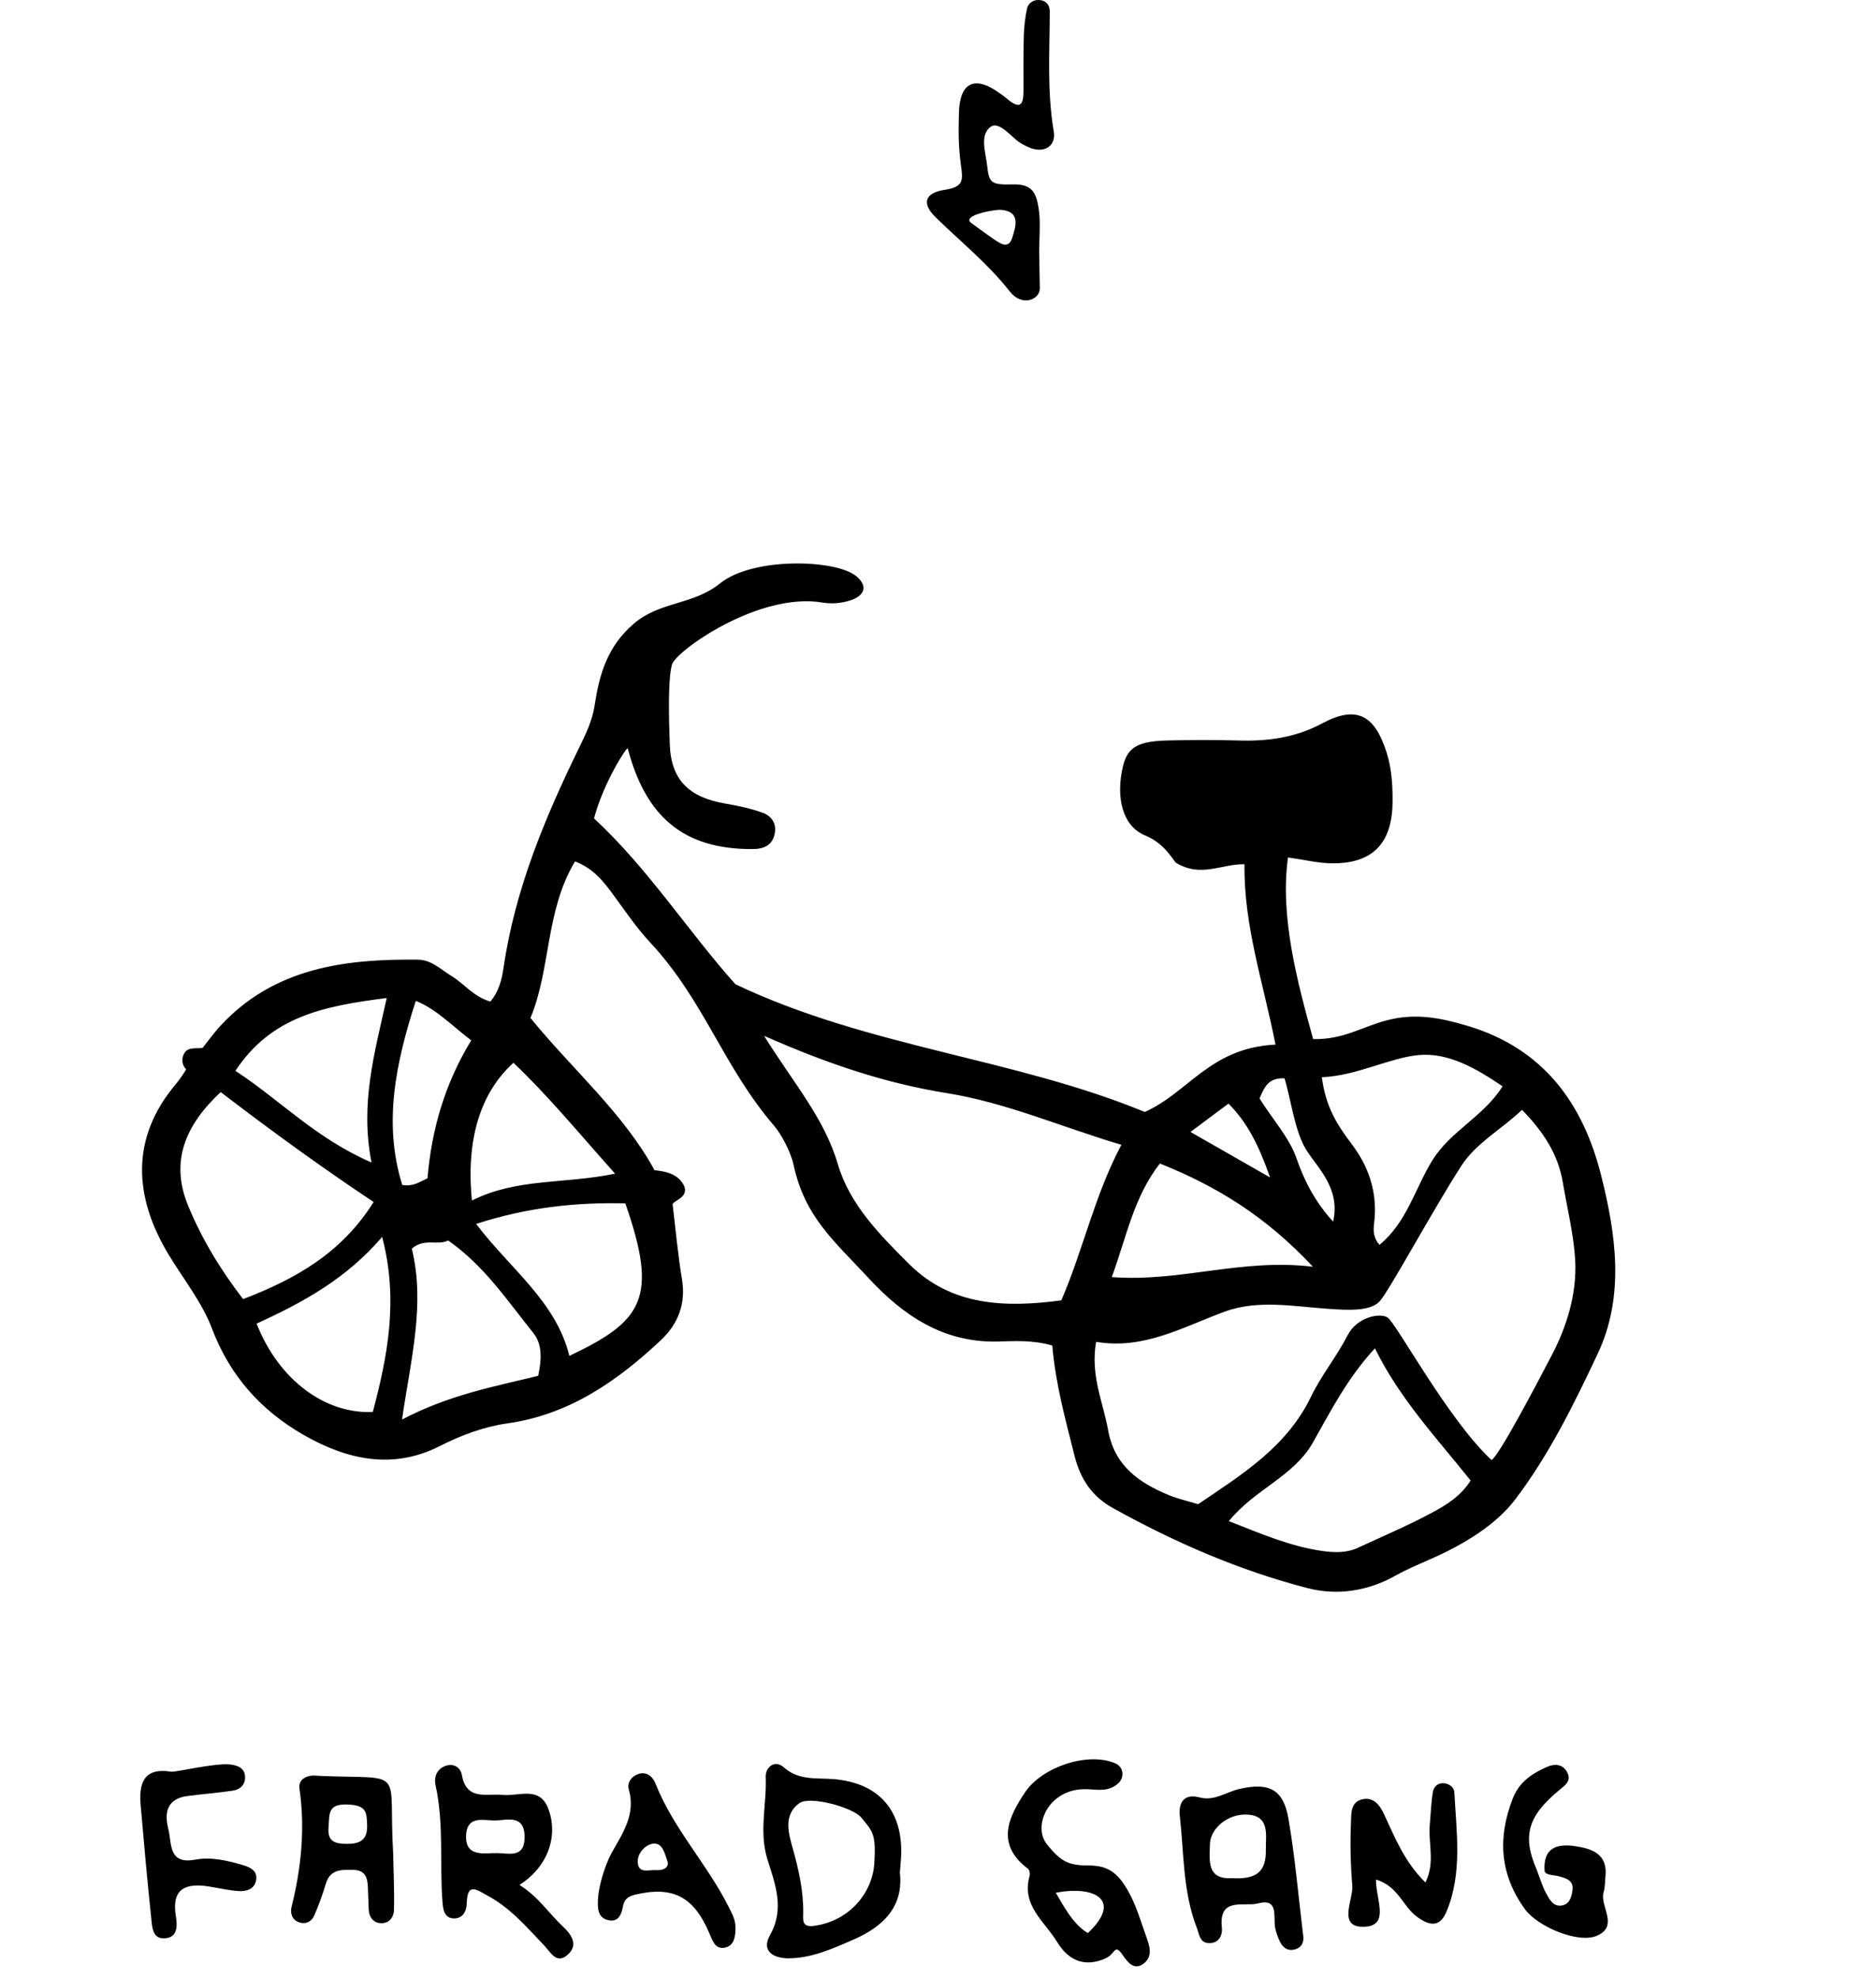 <svg version="1.1" x="0px" y="0px" width="100%" height="100%" viewBox="0 0 370 390" xml:space="preserve"
  xmlns="http://www.w3.org/2000/svg"
  xmlns:svg="http://www.w3.org/2000/svg">
  <g transform="translate(-102.538,-65.831)" id="g2">
    <g id="g1">
      <path fill="currentColor" d="m 324.921,438.455 c -1.971,-3.406 -3.9,-4.842 -7.74,-4.834 -3.84,0.011 -5.41,-0.72 -8.182,-4.205 -2.83,-3.557 0.271,-10.792 7.457,-10.836 1.957,-0.012 3.969,0.545 5.82,-0.548 0.891,-0.526 1.584,-1.257 1.637,-2.316 0.053,-1.069 -0.521,-1.864 -1.518,-2.276 -5.436,-2.236 -14.359,0.797 -17.672,5.739 -3.167,4.73 -5.972,10.176 0.539,15.082 0.305,0.229 0.477,0.981 0.357,1.383 -1.713,5.836 2.939,9.002 5.422,13.077 2.428,3.991 5.752,4.886 9.496,3.242 2.098,-0.922 1.74,-3.121 3.479,-0.603 1,1.456 2.309,3.062 4.174,1.532 1.854,-1.516 0.982,-3.666 0.316,-5.526 -1.081,-3.011 -1.926,-6.056 -3.585,-8.911 z m -14.152,0.552 c 7.783,-1.505 13.186,1.524 6.316,7.95 -3.068,-1.828 -5.025,-5.826 -6.316,-7.95 z" id="path2" />
      <path fill="currentColor" d="m 280.29,430.92 c 0.028,-8.553 -4.737,-13.566 -13.279,-14.316 -3.353,-0.294 -6.871,0.352 -9.87,-2.318 -1.784,-1.586 -3.669,-0.041 -3.586,1.895 0.229,5.401 -1.369,10.754 0.343,16.243 1.492,4.776 3.466,9.681 0.505,14.935 -1.803,3.199 0.766,4.564 3.598,4.572 4.552,0.007 8.684,-1.878 12.762,-3.644 5.917,-2.558 10.021,-6.5 9.257,-13.268 0.111,-1.62 0.266,-2.858 0.27,-4.099 z m -5.31,2.245 c -0.335,5.689 -4.733,11.343 -11.802,12.354 -2.506,0.357 -2.241,-1.061 -2.221,-2.461 0.061,-4.462 -0.912,-8.708 -2.119,-12.985 -0.839,-2.969 -1.789,-6.482 1.373,-8.745 2.065,-1.48 10.525,0.844 12.188,2.843 2.336,2.808 2.919,3.304 2.581,8.994 z" id="path4" />
      <path fill="currentColor" d="m 213.464,445.564 c -2.701,-2.513 -4.671,-5.716 -8.477,-8.107 5.554,-3.509 7.729,-9.564 5.704,-14.989 -1.722,-4.617 -5.836,-2.427 -8.988,-2.754 -3.236,-0.333 -7.168,1.242 -8.09,-4.004 -0.258,-1.464 -1.785,-2.405 -3.508,-1.596 -1.585,0.744 -1.981,2.269 -1.65,3.768 1.668,7.571 0.77,15.277 1.35,22.902 0.116,1.548 0.368,3.21 2.207,3.279 1.703,0.06 2.546,-1.291 2.583,-2.979 0.097,-4.29 2.065,-2.602 4.185,-1.461 4.454,2.406 7.647,6.177 11.049,9.736 1.307,1.371 2.472,3.844 4.678,1.86 2.23,-2.006 0.644,-4.088 -1.043,-5.655 z m -12.834,-14.373 c -2.472,-0.045 -6.34,0.903 -6.167,-3.442 0.172,-4.304 3.79,-2.842 6.145,-3.008 2.242,-0.164 5.245,-0.94 5.386,2.95 0.167,4.543 -2.891,3.544 -5.363,3.5 z" id="path6" />
      <path fill="currentColor" d="m 356.665,424.444 c -0.996,-5.811 -3.791,-7.244 -9.65,-5.913 -2.609,0.593 -4.98,2.451 -7.84,1.687 -3.342,-0.892 -4.211,1.284 -3.945,3.647 0.83,7.355 0.586,14.885 3.32,21.967 0.541,1.388 0.596,3.134 2.543,3.106 1.877,-0.024 2.592,-1.56 2.428,-3.1 -0.652,-6.117 4.436,-4.027 7.096,-4.729 4.191,-1.104 3.006,2.572 3.414,4.76 0.178,0.958 0.529,1.911 0.957,2.788 0.594,1.214 1.59,1.926 3.002,1.499 1.4,-0.423 1.783,-1.55 1.551,-2.877 -0.929,-7.614 -1.579,-15.28 -2.876,-22.835 z m -11.283,11.686 c -4.836,0.224 -4.281,-3.403 -4.215,-6.648 0.064,-3.179 3.592,-6.209 7.619,-5.868 4.264,0.36 3.359,4.133 3.416,6.817 0.092,4.472 -1.84,5.99 -6.82,5.699 z" id="path8" />
      <path fill="currentColor" d="m 165.936,415.982 c -0.734,-0.027 -1.484,-0.151 -2.193,-0.033 -1.361,0.232 -2.344,1.097 -2.14,2.515 1.133,7.886 0.357,15.621 -1.555,23.304 -0.301,1.209 0.04,2.54 1.432,3.045 1.351,0.489 2.511,-0.099 3.048,-1.342 0.876,-2.026 1.638,-4.117 2.269,-6.233 0.849,-2.851 3.024,-2.789 5.326,-2.749 2.872,0.047 2.934,2.044 2.996,4.094 0.037,1.233 0.08,2.467 0.138,3.699 0.063,1.386 0.762,2.497 2.084,2.693 1.794,0.259 2.862,-1.004 2.901,-2.615 0.093,-3.688 -0.089,-7.382 -0.159,-11.077 -1.017,-17.113 2.781,-14.652 -14.146,-15.301 z m 4.972,13.385 c -2.25,-0.02 -3.814,-0.42 -3.575,-3.234 0.222,-2.609 -0.241,-4.641 3.64,-4.53 3.881,0.11 3.88,1.538 3.971,4.034 0.107,2.994 -1.425,3.752 -4.035,3.73 z" id="path10" />
      <path fill="currentColor" d="m 387.311,417.41 c -1.194,-0.11 -1.995,0.729 -2.15,1.641 -0.373,2.183 -0.437,4.415 -0.635,6.627 -0.321,3.593 1.108,7.323 -0.847,11.296 -4.072,-3.955 -5.988,-8.758 -8.154,-13.423 -0.864,-1.862 -2.167,-3.616 -4.549,-2.901 -2.044,0.616 -1.917,2.706 -1.99,4.395 -0.18,4.194 -0.088,8.465 0.268,12.574 0.231,2.667 -3.131,8.456 2.564,8.077 4.832,-0.32 2.05,-5.454 2.101,-9.297 4.398,1.321 5.291,5.278 8.025,7.295 2.48,1.829 4.546,2.248 5.892,-0.99 3.173,-7.633 1.947,-15.611 1.542,-23.499 -0.048,-0.952 -0.964,-1.698 -2.067,-1.795 z" id="path12" />
      <path fill="currentColor" d="m 231.828,417.492 c -0.536,-1.354 -1.747,-2.529 -3.536,-1.847 -1.295,0.496 -2.094,1.746 -1.747,2.948 1.408,4.865 -1.102,8.516 -3.287,12.399 -1.579,2.813 -2.637,6.994 -2.758,8.946 -0.12,1.953 -0.203,3.997 2.061,4.481 1.88,0.402 2.543,-1.051 2.819,-2.625 0.237,-1.35 0.886,-2.038 2.332,-2.388 7.402,-1.787 11.622,0.247 14.723,7.574 0.626,1.476 1.167,3.084 2.807,2.888 2.078,-0.25 2.359,-2.14 2.36,-3.992 -0.001,-1.574 -0.721,-2.831 -1.393,-4.164 -4.229,-8.408 -10.887,-15.366 -14.382,-24.221 z m 0.11,17.051 c -1.295,-0.112 -3.315,0.729 -3.599,-1.277 -0.251,-1.787 1.235,-3.545 2.729,-3.889 2.07,-0.473 2.489,1.686 3.062,3.247 0.574,1.559 -1.007,2.02 -2.192,1.919 z" id="path14" />
      <path fill="currentColor" d="m 418.83,438.817 c 0.281,-0.932 0.24,-1.963 0.344,-2.951 0.487,-4.401 -2.46,-5.519 -5.894,-6.041 -3.812,-0.584 -6.466,0.395 -6.096,4.99 0.333,0.756 1.841,0.683 2.786,0.936 1.486,0.398 2.999,0.845 2.704,2.782 -0.174,1.156 -0.489,2.561 -1.856,2.923 -1.841,0.486 -2.639,-1.062 -3.31,-2.284 -0.812,-1.483 -1.283,-3.151 -1.899,-4.738 -2.862,-6.582 -1.78,-10.53 4.447,-15.662 1.217,-1 2.488,-1.837 1.544,-3.573 -0.878,-1.614 -2.509,-1.64 -3.891,-1.034 -2.964,1.299 -5.533,2.942 -6.841,6.323 -2.995,7.759 -2.513,14.925 2.432,21.763 2.475,3.42 10.551,6.873 14.252,5.206 4.358,-1.963 0.422,-5.781 1.28,-8.639 z" id="path16" />
      <path fill="currentColor" d="m 148.068,413.726 c -3.011,-0.392 -10.843,1.549 -11.779,1.403 -5.436,-0.86 -6.383,2.307 -6.012,6.607 0.637,7.398 1.305,14.797 2.079,22.182 0.196,1.859 0.209,4.505 3.092,4.02 2.171,-0.37 2.061,-2.588 1.774,-4.316 -0.894,-5.38 1.881,-6.582 6.456,-5.864 1.951,0.311 3.887,0.766 5.849,0.91 1.52,0.116 3.148,-0.31 3.507,-2.045 0.368,-1.78 -0.891,-2.557 -2.497,-3.039 -3.125,-0.933 -6.298,-1.695 -9.534,-1.101 -5.343,0.979 -4.551,-3.252 -5.27,-6.071 -0.847,-3.313 -0.202,-5.987 3.841,-6.491 2.942,-0.37 5.9,-0.619 8.837,-1.037 1.299,-0.188 2.348,-0.956 2.451,-2.396 0.14,-1.927 -1.253,-2.56 -2.795,-2.76 z" id="path18" />
    </g>
    <path fill="currentColor" d="m 297.949,90.817 c 1.605,-1.137 4.055,1.95 5.461,2.949 0.592,0.419 1.268,0.774 1.943,1.073 3.15,1.4 5.498,-0.248 5.021,-3.05 -1.344,-7.901 -0.82,-15.771 -0.787,-23.667 0.006,-1.414 -0.879,-2.308 -2.316,-2.291 -1.047,0.011 -1.961,0.684 -2.176,1.696 -0.352,1.684 -0.572,3.419 -0.625,5.14 -0.105,3.461 -0.084,6.928 -0.072,10.393 0.012,2.544 -0.023,5.028 -3.367,2.15 -0.469,-0.404 -1.195,-0.939 -2.154,-1.562 -4.373,-2.835 -7.084,-1.25 -7.209,4.422 -0.076,3.44 -0.16,6.308 0.398,10.352 0.412,2.985 0.541,4.259 -3.232,4.842 -3.848,0.595 -4.615,2.608 -1.77,5.396 4.93,4.832 10.355,9.172 14.633,14.643 2.412,3.082 5.959,1.615 5.922,-0.647 -0.041,-2.262 -0.07,-3.98 -0.102,-5.971 -0.125,-2.959 0.303,-6.283 -0.045,-9.113 -0.467,-3.833 -1.373,-5.467 -5.148,-5.38 -4.438,0.103 -4.707,-0.311 -5.111,-3.831 -0.301,-2.597 -1.49,-5.968 0.736,-7.544 z m 2.041,16.388 c 4.041,0.342 2.773,3.549 2.211,5.445 -0.762,2.573 -2.617,1.036 -3.979,0.114 -1.426,-0.97 -2.805,-2.018 -4.201,-3.031 -1.789,-1.429 4.627,-2.643 5.969,-2.528 z" id="path22" />
    <path fill="currentColor" d="m 418.34,297.621 c -3.562,-14.185 -11.348,-25.059 -26.359,-29.531 -5.379,-1.603 -10.303,-2.574 -15.943,-1.089 -4.934,1.301 -8.604,3.841 -14.51,3.694 -3.127,-11.251 -6.582,-24.175 -4.963,-35.81 3.385,0.489 5.801,1.077 8.236,1.147 8.309,0.242 12.348,-3.797 12.389,-12.134 0.018,-3.239 -0.16,-6.436 -1.135,-9.574 -2.336,-7.501 -5.918,-9.517 -12.715,-5.886 -5.324,2.845 -10.707,3.562 -16.498,3.388 -4.717,-0.141 -9.443,-0.125 -14.158,0 -5.838,0.156 -7.791,1.401 -8.678,5.144 -1.461,6.193 -0.02,11.784 4.391,13.579 3.309,1.347 4.93,3.888 6.025,5.362 4.982,3.04 9.006,0.219 13.57,0.316 -0.176,12.089 3.705,23.332 6.111,35.555 -12.955,0.653 -17.072,9.391 -25.781,13.283 -25.775,-10.624 -54.573,-12.734 -80.743,-25.185 -9.284,-10.37 -17.168,-22.772 -27.88,-32.696 1.872,-7.098 6.53,-14.245 6.646,-13.804 3.519,13.362 10.884,19.905 24.596,19.854 2.205,-0.008 3.935,-0.687 4.4,-3.08 0.398,-2.039 -0.698,-3.494 -2.432,-4.104 -2.318,-0.817 -4.762,-1.357 -7.192,-1.763 -7.195,-1.206 -10.809,-4.585 -11.077,-11.634 -0.207,-5.403 -0.373,-13.264 0.466,-15.879 0.838,-2.615 17.02,-14.247 29.634,-12.145 2.609,0.434 4.636,-0.163 5.344,-0.373 2.53,-0.753 4.048,-2.562 1.305,-4.853 -4.014,-3.278 -20.303,-3.789 -26.794,1.417 -5.505,4.416 -11.839,3.482 -17.095,8.014 -5.255,4.532 -6.77,10.067 -7.696,16.137 -0.457,2.983 -1.763,5.657 -3.078,8.348 -6.774,13.859 -12.666,28.032 -14.894,43.451 -0.35,2.418 -1.008,4.667 -2.572,6.528 -3.343,-0.954 -5.172,-3.523 -7.694,-5.054 -2.104,-1.276 -3.929,-3.173 -6.594,-3.206 -14.486,-0.177 -28.39,1.652 -38.936,13.015 -1.289,1.388 -3.242,4.022 -3.486,4.315 -0.246,0.292 -2.487,-0.171 -3.314,0.683 -0.972,1.004 -0.962,2.625 0.02,3.622 -0.277,0.523 -1.402,2.149 -2.034,2.897 -9.004,10.664 -8.262,22.199 -1.516,33.468 2.931,4.896 6.66,9.486 8.644,14.736 3.539,9.361 9.733,16.193 18.072,20.965 8.411,4.816 17.486,6.965 26.858,2.197 4.236,-2.16 8.717,-3.814 13.332,-4.471 12.181,-1.727 21.604,-8.289 30.228,-16.365 3.433,-3.215 5.021,-7.211 4.195,-12.107 -0.779,-4.631 -1.268,-10.029 -1.846,-14.801 0.862,-0.955 2.988,-1.375 2.33,-3.445 -1.184,-2.57 -3.868,-2.986 -5.889,-3.197 -6.136,-11.268 -16.036,-19.676 -24.47,-30.021 4.034,-9.653 2.925,-21.123 8.792,-30.864 3.646,1.412 5.592,3.931 7.51,6.534 2.353,3.194 4.582,6.524 7.275,9.413 10.748,11.536 14.375,24.436 24.562,36.28 1.237,1.439 3.177,4.947 3.733,7.525 2.23,10.352 7.959,15.006 14.882,22.475 6.705,7.234 14.604,12.641 25.208,12.434 3.412,-0.068 6.922,-0.367 10.959,0.787 0.66,7.748 2.621,14.65 4.357,21.631 1.182,4.752 3.48,8.127 7.586,10.406 12.18,6.764 24.904,12.303 38.395,15.793 5.902,1.527 11.914,0.58 17.318,-2.447 2.396,-1.342 4.881,-2.361 7.367,-3.465 6.172,-2.736 12.451,-6.555 16.219,-11.494 6.646,-8.717 11.646,-18.846 16.348,-28.846 5.333,-11.353 3.581,-23.474 0.669,-35.07 z M 178.812,262.599 c -2.49,11.18 -5.26,20.911 -3.003,32.421 -10.988,-4.738 -18.04,-12.319 -26.843,-18.065 7.105,-10.755 17.434,-12.774 29.846,-14.356 z m -39.209,40.846 c -3.55,-8.697 -0.469,-15.84 6.462,-22.298 9.799,7.494 19.693,14.707 30.164,21.669 -6.358,10.121 -15.414,15.176 -25.743,19.148 -4.464,-5.798 -8.185,-11.909 -10.883,-18.519 z m 36.466,40.764 c -9.345,0.449 -18.564,-6.279 -22.918,-17.41 9.186,-4.217 17.623,-8.789 24.757,-17.1 3.263,12.412 1.075,23.475 -1.839,34.51 z m 8.478,-81.046 c 4.057,1.612 7.032,4.835 10.934,7.786 -5.111,8.347 -7.815,17.407 -8.628,27.194 -1.816,0.846 -2.821,1.637 -4.979,1.318 -3.79,-12.139 -1.296,-24.085 2.673,-36.298 z m 24.138,73.921 c -8.535,2.109 -17.509,3.699 -26.862,8.631 1.766,-12.004 4.607,-22.836 1.935,-33.693 2.472,-2.186 5.111,-0.539 7.162,-1.625 7.141,4.984 11.675,11.883 16.784,18.213 1.77,2.195 1.709,5.056 0.981,8.474 z m 6.151,-3.93 c -2.666,-10.77 -11.619,-17.08 -18.392,-26.016 10.127,-3.285 19.779,-4.275 29.423,-4.059 6.519,18.655 3.519,23.187 -11.031,30.075 z m 9.014,-35.922 c -10.121,2.082 -19.369,0.838 -28.231,5.297 -1.209,-11.986 1.65,-21.25 8.186,-27.157 6.783,6.432 12.735,13.669 20.045,21.86 z m 158.455,-23.383 c 5.82,-0.553 11.371,2.6 16.578,6.161 -3.727,5.952 -10.256,8.795 -13.844,14.59 -3.402,5.496 -5.023,12.24 -10.432,16.664 -1.646,-1.914 -1.059,-3.73 -0.945,-5.297 0.395,-5.49 -1.258,-10.244 -4.518,-14.555 -3.076,-4.066 -5.129,-7.435 -5.904,-13.198 6.897,-0.279 13.301,-3.817 19.065,-4.365 z m -26.428,4.575 c 1.279,4.14 2.008,10.441 4.273,14.076 2.265,3.635 6.824,7.631 5.314,14.18 -3.605,-3.916 -5.801,-8.318 -7.203,-12.432 -1.4,-4.113 -4.926,-7.984 -7.312,-11.857 1.125,-2.64 1.91,-4.031 4.928,-3.967 z m -11.047,4.993 c 3.662,3.691 5.904,8.023 8.205,14.562 -5.93,-3.391 -10.4,-5.943 -15.701,-8.975 2.82,-2.102 4.969,-3.705 7.496,-5.587 z m -13.527,11.813 c 11.303,4.516 20.953,10.48 30.184,20.357 -13.994,-1.729 -26.07,3.053 -39.672,2.033 2.949,-8.044 4.318,-15.763 9.488,-22.39 z m -19.446,26.977 c -11.039,1.477 -21.648,1.135 -29.945,-7.094 -5.759,-5.713 -11.8,-11.801 -14.124,-19.736 -2.664,-9.098 -8.699,-15.924 -14.555,-25.328 12.649,5.59 24.05,9.377 36.008,11.293 11.785,1.889 22.682,6.708 34.469,10.197 -5.31,9.961 -7.517,20.672 -11.853,30.668 z m 73.182,41.824 c -4.762,2.562 -9.762,4.684 -14.678,6.957 -2.357,1.094 -4.879,0.953 -7.332,0.584 -6.154,-0.924 -11.797,-3.35 -18.129,-5.84 5.172,-6.352 12.787,-8.789 16.578,-15.492 3.51,-6.205 6.768,-12.652 12.236,-18.58 4.865,9.938 12.195,17.705 18.873,26.072 -1.968,3.094 -4.782,4.811 -7.548,6.299 z m 23.635,-31.168 c -3.408,6.535 -10.428,19.846 -11.953,20.836 -8.617,-7.99 -18.883,-27.164 -20.543,-28.133 -1.664,-0.967 -6.059,0.023 -7.861,3.539 -2.135,4.166 -5.176,7.875 -7.205,12.078 -4.779,9.908 -13.578,15.336 -22.268,21.211 -1.996,-0.605 -3.934,-1.033 -5.742,-1.775 -5.92,-2.436 -10.771,-5.809 -12.01,-12.811 -0.975,-5.498 -3.533,-10.758 -2.371,-17.428 9.373,1.613 17.113,-2.924 25.371,-5.951 6.602,-2.424 13.734,-0.99 20.633,-0.537 3.467,0.23 8.068,0.559 9.947,-1.523 1.877,-2.082 10.432,-17.92 16.039,-26.627 2.939,-4.57 7.926,-7.197 12.012,-11.094 4.227,4.33 7.121,8.766 8.051,14.328 0.857,5.127 2.154,10.23 2.438,15.391 0.354,6.506 -1.685,13.022 -4.538,18.496 z" id="path24" />
  </g>
</svg>
